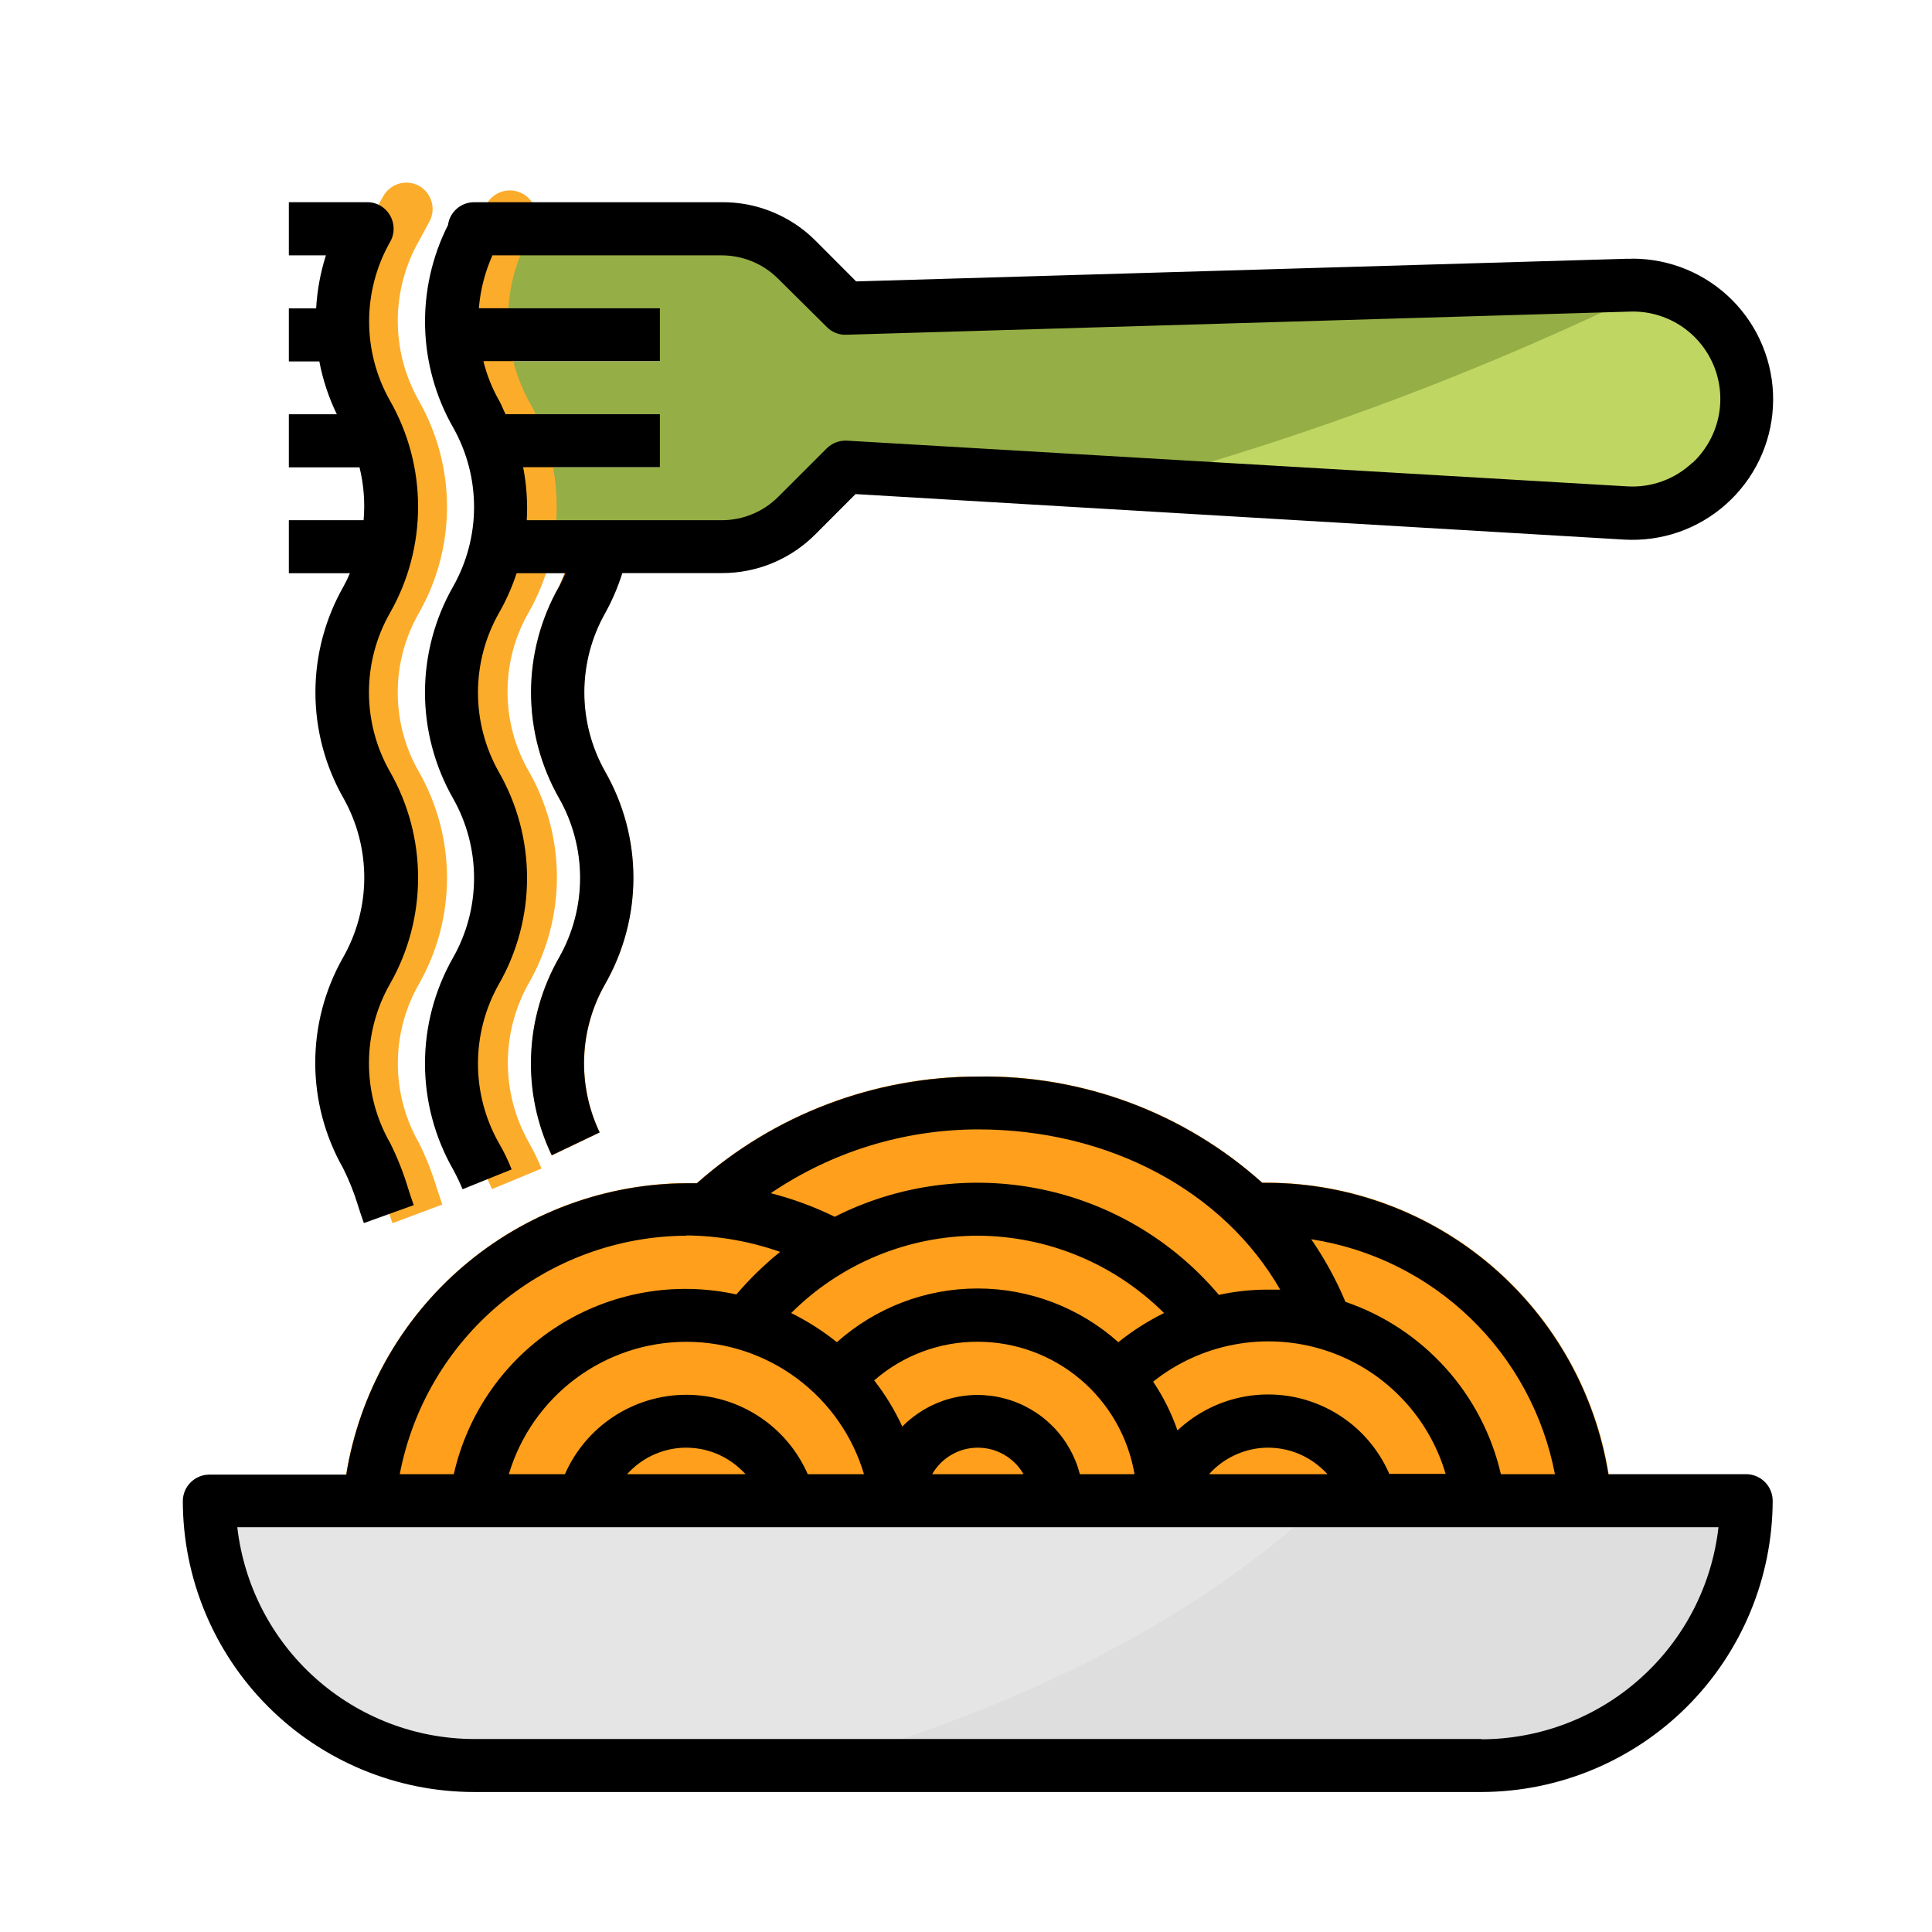 <svg width="35" height="35" viewBox="0 0 35 35" fill="none" xmlns="http://www.w3.org/2000/svg">
<g filter="url(#filter0_d_502_3988)">
<path d="M29.237 27.585L29.197 27.136C29.057 25.581 28.341 24.134 27.19 23.077C26.04 22.021 24.537 21.432 22.975 21.426H22.866C21.454 20.157 19.613 19.47 17.715 19.502C15.839 19.501 14.028 20.189 12.625 21.433C12.561 21.433 12.498 21.433 12.435 21.433C10.87 21.443 9.364 22.036 8.214 23.097C7.063 24.159 6.35 25.611 6.215 27.171L6.196 27.698L6.674 27.717V28.136H28.756V27.638L29.237 27.585Z" fill="#FF9F1C"/>
<path d="M29.195 27.147C29.057 25.59 28.343 24.14 27.192 23.082C26.042 22.024 24.538 21.433 22.975 21.426H22.866C21.454 20.157 19.613 19.47 17.715 19.502C15.839 19.501 14.028 20.189 12.625 21.433C12.561 21.433 12.498 21.433 12.435 21.433C10.87 21.443 9.364 22.036 8.214 23.097C7.063 24.159 6.35 25.611 6.215 27.171L6.196 27.698L7.154 27.735L7.173 27.207C7.29 25.888 7.897 24.66 8.874 23.765C9.85 22.869 11.126 22.371 12.451 22.368C13.024 22.379 13.592 22.484 14.132 22.679C13.844 22.911 13.579 23.169 13.34 23.45C12.788 23.328 12.218 23.317 11.662 23.416C11.106 23.515 10.575 23.723 10.099 24.027C9.623 24.331 9.211 24.727 8.888 25.19C8.565 25.653 8.336 26.175 8.215 26.727C8.183 26.87 8.16 27.015 8.144 27.16L8.115 27.64L9.073 27.698L9.102 27.25C9.202 26.436 9.596 25.687 10.21 25.143C10.824 24.6 11.616 24.3 12.436 24.3C13.256 24.3 14.048 24.6 14.662 25.143C15.276 25.687 15.67 26.436 15.77 27.25H15.799L15.826 27.704L16.786 27.646L16.755 27.192C16.753 27.066 16.776 26.94 16.823 26.823C16.869 26.706 16.939 26.599 17.027 26.509C17.115 26.418 17.22 26.346 17.335 26.296C17.451 26.246 17.576 26.22 17.702 26.218C17.828 26.216 17.953 26.239 18.071 26.286C18.188 26.333 18.295 26.402 18.385 26.49C18.476 26.578 18.548 26.683 18.598 26.799C18.648 26.915 18.674 27.039 18.676 27.165L18.618 27.609L19.57 27.727L19.631 27.247C19.634 27.227 19.634 27.206 19.631 27.186C19.631 26.934 19.582 26.685 19.486 26.452C19.39 26.219 19.248 26.007 19.07 25.829C18.892 25.651 18.68 25.509 18.447 25.413C18.214 25.317 17.965 25.267 17.713 25.268C17.458 25.267 17.205 25.318 16.97 25.417C16.735 25.517 16.523 25.662 16.346 25.846C16.206 25.548 16.035 25.267 15.834 25.007C16.354 24.553 17.022 24.304 17.713 24.307C18.476 24.307 19.209 24.611 19.749 25.15C20.29 25.69 20.594 26.423 20.594 27.186H20.637V27.564L21.597 27.59V27.258C21.686 26.956 21.871 26.693 22.123 26.506C22.376 26.32 22.683 26.221 22.997 26.225C23.311 26.229 23.615 26.335 23.863 26.528C24.111 26.72 24.289 26.989 24.371 27.292L24.45 27.651L25.387 27.442L25.302 27.057C25.198 26.654 24.991 26.285 24.702 25.987C24.412 25.689 24.049 25.471 23.65 25.355C23.25 25.24 22.827 25.23 22.423 25.328C22.019 25.425 21.647 25.627 21.344 25.912C21.233 25.599 21.085 25.301 20.9 25.025C21.595 24.471 22.482 24.215 23.365 24.314C24.248 24.413 25.056 24.859 25.611 25.553C25.994 26.032 26.237 26.607 26.313 27.215L26.36 27.693L27.326 27.619L27.276 27.128C27.173 26.325 26.846 25.567 26.333 24.94C25.82 24.314 25.141 23.844 24.373 23.584C24.207 23.186 23.999 22.807 23.753 22.452C24.928 22.632 26.008 23.201 26.821 24.067C27.634 24.934 28.134 26.048 28.239 27.231L28.279 27.68L29.237 27.585L29.195 27.147ZM17.715 23.347C16.772 23.344 15.862 23.692 15.161 24.323C14.905 24.117 14.627 23.94 14.332 23.795C15.227 22.9 16.441 22.398 17.707 22.398C18.973 22.398 20.187 22.9 21.082 23.795C20.788 23.94 20.51 24.117 20.254 24.323C19.556 23.697 18.653 23.35 17.715 23.347ZM22.975 23.347C22.674 23.347 22.374 23.378 22.08 23.442C21.247 22.46 20.106 21.787 18.844 21.534C17.581 21.28 16.269 21.459 15.121 22.043C14.751 21.861 14.363 21.718 13.963 21.616C15.07 20.864 16.377 20.462 17.715 20.46C20.09 20.46 22.165 21.576 23.191 23.363C23.12 23.363 23.049 23.347 22.975 23.347V23.347Z" fill="#FF9F1C"/>
<path d="M12.435 25.268C11.9 25.267 11.38 25.446 10.958 25.775C10.536 26.104 10.236 26.564 10.105 27.083L9.986 27.611L10.923 27.822L11.039 27.294C11.12 26.984 11.303 26.709 11.558 26.514C11.813 26.319 12.126 26.215 12.447 26.218C12.768 26.221 13.079 26.331 13.33 26.531C13.581 26.731 13.759 27.009 13.834 27.321L13.984 27.83L14.905 27.566L14.76 27.057C14.626 26.543 14.325 26.088 13.904 25.765C13.483 25.441 12.966 25.266 12.435 25.268V25.268Z" fill="#FF9F1C"/>
<path d="M3.793 27.186H31.639C31.639 28.46 31.133 29.682 30.232 30.582C29.332 31.483 28.11 31.989 26.836 31.989H8.591C7.96 31.989 7.336 31.864 6.754 31.623C6.172 31.381 5.643 31.027 5.197 30.581C4.752 30.135 4.398 29.606 4.157 29.023C3.916 28.441 3.793 27.817 3.793 27.186V27.186Z" fill="#E5E5E5"/>
<path d="M23.986 27.186C21.394 29.601 17.985 31.081 14.778 31.989H26.836C28.109 31.989 29.331 31.483 30.232 30.582C31.133 29.682 31.639 28.46 31.639 27.186H23.986Z" fill="#DEDEDE"/>
<path d="M9.997 20.932C9.728 20.368 9.6 19.747 9.623 19.123C9.646 18.498 9.819 17.889 10.129 17.346C10.38 16.907 10.513 16.41 10.513 15.904C10.513 15.398 10.38 14.9 10.129 14.461C9.797 13.877 9.622 13.216 9.622 12.543C9.622 11.87 9.797 11.209 10.129 10.624C10.304 10.199 10.436 9.757 10.525 9.305L11.462 9.516C11.354 10.06 11.188 10.591 10.966 11.099C10.714 11.539 10.582 12.036 10.582 12.542C10.582 13.048 10.714 13.545 10.966 13.984C11.298 14.569 11.472 15.23 11.472 15.902C11.472 16.575 11.298 17.236 10.966 17.821C10.732 18.228 10.601 18.686 10.584 19.156C10.566 19.625 10.663 20.091 10.865 20.515L9.997 20.932Z" fill="#FA962A"/>
<path d="M29.509 5.154L15.314 5.584L14.438 4.705C14.076 4.345 13.587 4.143 13.076 4.143H8.627C8.376 4.585 8.228 5.077 8.194 5.584H11.955V6.545H8.26C8.331 6.88 8.453 7.204 8.622 7.503H11.955V8.463H8.991C9.094 8.938 9.094 9.429 8.991 9.904H13.076C13.586 9.904 14.075 9.702 14.435 9.342L15.312 8.463L29.438 9.294C29.985 9.329 30.523 9.146 30.935 8.784C31.346 8.422 31.597 7.911 31.632 7.364C31.667 6.817 31.483 6.279 31.121 5.867C30.759 5.456 30.249 5.205 29.702 5.17C29.631 5.166 29.561 5.166 29.491 5.17L29.509 5.154Z" fill="#95AE45"/>
<path d="M6.194 5.584H5.233V6.545H6.194V5.584Z" fill="#E5E5E5"/>
<path d="M6.674 7.503H5.233V8.463H6.674V7.503Z" fill="#E5E5E5"/>
<path d="M7.155 9.424H5.233V10.384H7.155V9.424Z" fill="#E5E5E5"/>
<path d="M6.64 3.663H5.233V4.623H6.64V3.663Z" fill="#E5E5E5"/>
<path d="M7.111 22.159C7.066 22.041 7.032 21.93 6.997 21.821C6.927 21.596 6.839 21.376 6.733 21.164C6.402 20.582 6.228 19.923 6.228 19.252C6.228 18.582 6.402 17.923 6.733 17.34C6.987 16.904 7.12 16.407 7.12 15.902C7.12 15.397 6.987 14.901 6.733 14.464C6.4 13.88 6.225 13.218 6.225 12.546C6.225 11.873 6.4 11.211 6.733 10.627C6.987 10.19 7.12 9.693 7.12 9.188C7.12 8.682 6.987 8.185 6.733 7.748C6.401 7.161 6.227 6.498 6.229 5.824C6.231 5.15 6.408 4.488 6.744 3.903L6.934 3.571C6.963 3.514 7.002 3.464 7.051 3.423C7.099 3.382 7.155 3.351 7.215 3.331C7.276 3.312 7.339 3.305 7.402 3.31C7.465 3.315 7.527 3.333 7.583 3.362V3.362C7.695 3.422 7.779 3.524 7.816 3.646C7.854 3.767 7.841 3.899 7.781 4.011L7.591 4.362C7.339 4.804 7.206 5.305 7.206 5.814C7.206 6.323 7.339 6.823 7.591 7.265C7.923 7.85 8.098 8.511 8.098 9.184C8.098 9.856 7.923 10.517 7.591 11.102C7.338 11.541 7.205 12.038 7.205 12.544C7.205 13.05 7.338 13.548 7.591 13.986C7.923 14.571 8.098 15.232 8.098 15.905C8.098 16.578 7.923 17.239 7.591 17.823C7.34 18.262 7.207 18.76 7.207 19.266C7.207 19.772 7.34 20.269 7.591 20.708C7.72 20.967 7.827 21.238 7.91 21.515L8.013 21.821L7.111 22.159Z" fill="#FCAC2B"/>
<path d="M8.912 21.542C8.862 21.419 8.804 21.3 8.738 21.185C8.406 20.601 8.231 19.939 8.231 19.267C8.231 18.594 8.406 17.933 8.738 17.348C8.991 16.91 9.124 16.413 9.124 15.906C9.124 15.4 8.991 14.903 8.738 14.464C8.406 13.879 8.231 13.218 8.231 12.546C8.231 11.873 8.406 11.212 8.738 10.627C8.99 10.188 9.122 9.691 9.122 9.185C9.122 8.679 8.99 8.182 8.738 7.743C8.419 7.154 8.249 6.495 8.244 5.825C8.239 5.155 8.399 4.494 8.709 3.9L8.812 3.702C8.873 3.591 8.975 3.507 9.096 3.47C9.218 3.433 9.349 3.446 9.461 3.505V3.505C9.517 3.534 9.567 3.574 9.607 3.623C9.647 3.671 9.678 3.727 9.696 3.788C9.715 3.848 9.721 3.911 9.715 3.974C9.71 4.037 9.691 4.098 9.662 4.154L9.546 4.362C9.315 4.812 9.198 5.312 9.204 5.818C9.21 6.324 9.339 6.82 9.58 7.265C9.911 7.848 10.085 8.507 10.085 9.177C10.085 9.847 9.911 10.506 9.58 11.089C9.327 11.527 9.194 12.025 9.194 12.531C9.194 13.037 9.327 13.535 9.58 13.973C9.914 14.558 10.089 15.219 10.089 15.892C10.089 16.565 9.914 17.226 9.58 17.81C9.331 18.25 9.2 18.747 9.2 19.252C9.2 19.758 9.331 20.255 9.58 20.695C9.667 20.848 9.744 21.006 9.81 21.17L8.912 21.542Z" fill="#FCAC2B"/>
<path d="M29.437 9.294C29.961 9.329 30.478 9.162 30.883 8.829C31.288 8.495 31.551 8.02 31.618 7.5C31.686 6.979 31.552 6.453 31.245 6.027C30.938 5.602 30.48 5.309 29.965 5.209C26.939 6.691 23.779 7.884 20.528 8.772L29.437 9.294Z" fill="#C0D663"/>
<path d="M31.639 26.706H29.137C28.901 25.239 28.152 23.904 27.024 22.937C25.895 21.971 24.461 21.436 22.975 21.428H22.867C21.454 20.16 19.614 19.473 17.716 19.504C15.84 19.504 14.029 20.191 12.625 21.436C12.562 21.436 12.499 21.436 12.435 21.436C10.95 21.444 9.515 21.979 8.387 22.945C7.258 23.912 6.51 25.247 6.273 26.714H3.793C3.667 26.714 3.546 26.764 3.456 26.852C3.366 26.94 3.315 27.06 3.312 27.186C3.312 28.586 3.869 29.929 4.858 30.918C5.848 31.908 7.191 32.464 8.59 32.464H26.836C28.235 32.461 29.575 31.904 30.564 30.915C31.553 29.925 32.11 28.585 32.114 27.186C32.113 27.06 32.063 26.939 31.974 26.849C31.886 26.76 31.765 26.708 31.639 26.706V26.706ZM28.169 26.706H27.19C27.024 25.989 26.679 25.326 26.186 24.78C25.694 24.234 25.07 23.822 24.374 23.584C24.207 23.186 23.999 22.805 23.754 22.45C24.839 22.617 25.846 23.116 26.636 23.878C27.427 24.64 27.962 25.628 28.169 26.706V26.706ZM14.633 26.706C14.446 26.279 14.139 25.915 13.748 25.66C13.357 25.404 12.901 25.268 12.434 25.268C11.967 25.268 11.511 25.404 11.12 25.66C10.729 25.915 10.422 26.279 10.234 26.706H9.218C9.425 26.013 9.85 25.406 10.429 24.974C11.009 24.542 11.712 24.308 12.435 24.308C13.158 24.308 13.862 24.542 14.441 24.974C15.021 25.406 15.446 26.013 15.652 26.706H14.633ZM13.507 26.706H11.361C11.487 26.565 11.639 26.451 11.809 26.369C11.979 26.287 12.164 26.239 12.352 26.228C12.541 26.218 12.73 26.245 12.908 26.307C13.086 26.37 13.25 26.467 13.391 26.593C13.431 26.628 13.47 26.666 13.507 26.706V26.706ZM17.716 22.386C18.98 22.392 20.192 22.895 21.088 23.787C20.794 23.932 20.516 24.109 20.26 24.315C19.558 23.689 18.651 23.342 17.71 23.342C16.77 23.342 15.863 23.689 15.161 24.315C14.905 24.11 14.627 23.933 14.333 23.787C15.23 22.891 16.447 22.387 17.716 22.386V22.386ZM19.563 26.706C19.478 26.378 19.308 26.078 19.07 25.838C18.831 25.597 18.533 25.424 18.206 25.337C17.879 25.249 17.535 25.249 17.208 25.338C16.881 25.427 16.584 25.602 16.346 25.843C16.209 25.546 16.038 25.265 15.837 25.007C16.357 24.553 17.025 24.304 17.716 24.307C18.396 24.308 19.053 24.55 19.572 24.988C20.091 25.427 20.439 26.036 20.553 26.706H19.563ZM18.537 26.706H16.887C16.971 26.56 17.091 26.439 17.236 26.355C17.381 26.27 17.547 26.226 17.715 26.226C17.883 26.226 18.047 26.27 18.193 26.355C18.338 26.439 18.459 26.56 18.542 26.706H18.537ZM25.171 26.706C25.018 26.353 24.783 26.042 24.485 25.799C24.186 25.556 23.834 25.389 23.457 25.311C23.08 25.234 22.69 25.248 22.32 25.353C21.95 25.458 21.611 25.651 21.331 25.914C21.223 25.602 21.075 25.305 20.89 25.03C21.32 24.688 21.826 24.457 22.366 24.357C22.905 24.256 23.461 24.29 23.985 24.455C24.508 24.62 24.983 24.911 25.367 25.303C25.752 25.695 26.034 26.174 26.189 26.701H25.176L25.171 26.706ZM24.044 26.706H21.904C22.029 26.565 22.182 26.451 22.352 26.369C22.522 26.287 22.706 26.239 22.895 26.228C23.083 26.218 23.272 26.245 23.45 26.307C23.628 26.37 23.793 26.467 23.933 26.593C23.974 26.628 24.012 26.666 24.049 26.706H24.044ZM17.716 20.46C20.091 20.46 22.165 21.576 23.192 23.363C23.12 23.363 23.046 23.363 22.975 23.363C22.674 23.362 22.375 23.394 22.081 23.458C21.249 22.473 20.11 21.797 18.847 21.541C17.584 21.284 16.271 21.461 15.122 22.043C14.751 21.861 14.363 21.718 13.963 21.616C15.071 20.864 16.378 20.462 17.716 20.46V20.46ZM12.438 22.381C13.015 22.387 13.588 22.487 14.132 22.679C13.845 22.911 13.58 23.169 13.34 23.45C12.23 23.206 11.068 23.411 10.109 24.021C9.149 24.632 8.471 25.597 8.221 26.706H7.242C7.473 25.496 8.117 24.403 9.064 23.615C10.011 22.827 11.203 22.392 12.435 22.386L12.438 22.381ZM26.839 31.504H8.59C7.529 31.502 6.506 31.109 5.715 30.402C4.923 29.695 4.42 28.721 4.299 27.667H31.132C31.012 28.723 30.508 29.698 29.716 30.406C28.924 31.115 27.899 31.507 26.836 31.509L26.839 31.504Z" fill="black"/>
<path d="M6.587 9.424H5.233V10.384H6.339C6.305 10.466 6.266 10.546 6.223 10.624C5.89 11.209 5.714 11.87 5.714 12.543C5.714 13.216 5.89 13.877 6.223 14.461C6.471 14.902 6.6 15.399 6.599 15.905C6.598 16.41 6.465 16.907 6.215 17.346C5.885 17.927 5.711 18.585 5.711 19.254C5.711 19.923 5.885 20.58 6.215 21.162C6.321 21.373 6.409 21.593 6.479 21.819C6.513 21.927 6.548 22.038 6.592 22.157L7.495 21.832C7.455 21.724 7.424 21.621 7.392 21.523C7.307 21.242 7.199 20.968 7.067 20.705C6.816 20.266 6.684 19.769 6.684 19.263C6.684 18.757 6.816 18.26 7.067 17.821C7.4 17.236 7.574 16.575 7.574 15.902C7.574 15.23 7.4 14.569 7.067 13.984C6.816 13.545 6.684 13.048 6.684 12.542C6.684 12.036 6.816 11.539 7.067 11.1C7.4 10.515 7.574 9.854 7.574 9.181C7.574 8.508 7.4 7.847 7.067 7.262C6.818 6.824 6.687 6.328 6.687 5.823C6.687 5.318 6.818 4.822 7.067 4.383C7.131 4.273 7.148 4.141 7.114 4.018C7.081 3.895 7.001 3.79 6.891 3.726C6.818 3.684 6.735 3.662 6.651 3.663H5.233V4.626H5.904C5.805 4.938 5.746 5.26 5.727 5.587H5.233V6.547H5.785C5.848 6.879 5.954 7.201 6.102 7.505H5.233V8.466H6.513C6.59 8.779 6.615 9.103 6.587 9.424V9.424Z" fill="black"/>
<path d="M29.496 4.687L15.51 5.098L14.776 4.362C14.554 4.139 14.289 3.962 13.997 3.842C13.705 3.721 13.392 3.661 13.077 3.663H8.591C8.475 3.663 8.363 3.704 8.275 3.781C8.188 3.857 8.131 3.962 8.116 4.077C7.827 4.648 7.685 5.282 7.701 5.922C7.717 6.561 7.891 7.187 8.208 7.743C8.457 8.183 8.588 8.679 8.588 9.185C8.588 9.69 8.457 10.187 8.208 10.627C7.875 11.211 7.699 11.873 7.699 12.546C7.699 13.218 7.875 13.88 8.208 14.464C8.457 14.904 8.588 15.401 8.588 15.906C8.588 16.412 8.457 16.909 8.208 17.348C7.875 17.933 7.699 18.594 7.699 19.267C7.699 19.94 7.875 20.601 8.208 21.185C8.272 21.302 8.329 21.422 8.38 21.544L9.269 21.185C9.205 21.021 9.128 20.862 9.039 20.71C8.79 20.271 8.659 19.774 8.659 19.268C8.659 18.763 8.79 18.266 9.039 17.826C9.373 17.242 9.548 16.58 9.548 15.908C9.548 15.235 9.373 14.573 9.039 13.989C8.79 13.549 8.659 13.052 8.659 12.547C8.659 12.041 8.79 11.544 9.039 11.105C9.17 10.876 9.277 10.635 9.359 10.384H10.243C10.206 10.466 10.171 10.548 10.129 10.624C9.796 11.209 9.62 11.87 9.62 12.543C9.62 13.216 9.796 13.877 10.129 14.461C10.378 14.901 10.509 15.398 10.509 15.904C10.509 16.409 10.378 16.906 10.129 17.346C9.819 17.888 9.644 18.497 9.621 19.121C9.597 19.745 9.725 20.366 9.995 20.929L10.863 20.515C10.661 20.091 10.565 19.625 10.582 19.155C10.6 18.686 10.732 18.228 10.966 17.821C11.299 17.236 11.475 16.575 11.475 15.902C11.475 15.229 11.299 14.568 10.966 13.984C10.717 13.544 10.586 13.048 10.586 12.543C10.586 12.038 10.717 11.541 10.966 11.102C11.093 10.873 11.196 10.632 11.274 10.382H13.077C13.392 10.383 13.705 10.321 13.996 10.2C14.287 10.079 14.552 9.901 14.774 9.677L15.499 8.951L29.42 9.775C29.755 9.795 30.091 9.749 30.408 9.64C30.725 9.53 31.017 9.359 31.268 9.135C31.519 8.912 31.723 8.642 31.869 8.34C32.015 8.037 32.1 7.709 32.118 7.374C32.137 7.039 32.089 6.703 31.977 6.387C31.866 6.07 31.693 5.779 31.468 5.529C31.244 5.28 30.972 5.077 30.669 4.933C30.366 4.789 30.037 4.706 29.702 4.689C29.633 4.685 29.563 4.685 29.494 4.689L29.496 4.687ZM30.66 8.381C30.503 8.53 30.317 8.645 30.113 8.719C29.91 8.793 29.694 8.824 29.478 8.811L15.344 7.983C15.276 7.979 15.209 7.99 15.145 8.014C15.082 8.038 15.025 8.075 14.977 8.123L14.098 9.001C13.827 9.272 13.46 9.424 13.077 9.424H9.543C9.561 9.102 9.539 8.779 9.477 8.463H11.955V7.503H9.158C9.118 7.423 9.089 7.342 9.045 7.262C8.916 7.037 8.819 6.794 8.757 6.542H11.955V5.584H8.675C8.702 5.253 8.785 4.929 8.921 4.626H13.077C13.459 4.627 13.825 4.779 14.095 5.048L14.977 5.922C15.022 5.969 15.077 6.006 15.137 6.03C15.198 6.055 15.263 6.067 15.328 6.064L29.525 5.645C29.848 5.633 30.166 5.721 30.438 5.895C30.71 6.07 30.921 6.323 31.045 6.622C31.168 6.92 31.198 7.249 31.129 7.564C31.06 7.88 30.896 8.167 30.66 8.387V8.381Z" fill="black"/>
</g>
<defs>
<filter id="filter0_d_502_3988" x="0.859" y="0.854" width="33.718" height="34.064" filterUnits="userSpaceOnUse" color-interpolation-filters="sRGB">
<feFlood flood-opacity="0" result="BackgroundImageFix"/>
<feColorMatrix in="SourceAlpha" type="matrix" values="0 0 0 0 0 0 0 0 0 0 0 0 0 0 0 0 0 0 127 0" result="hardAlpha"/>
<feOffset/>
<feGaussianBlur stdDeviation="1.227"/>
<feComposite in2="hardAlpha" operator="out"/>
<feColorMatrix type="matrix" values="0 0 0 0 0 0 0 0 0 0 0 0 0 0 0 0 0 0 0.35 0"/>
<feBlend mode="normal" in2="BackgroundImageFix" result="effect1_dropShadow_502_3988"/>
<feBlend mode="normal" in="SourceGraphic" in2="effect1_dropShadow_502_3988" result="shape"/>
</filter>
</defs>
</svg>
